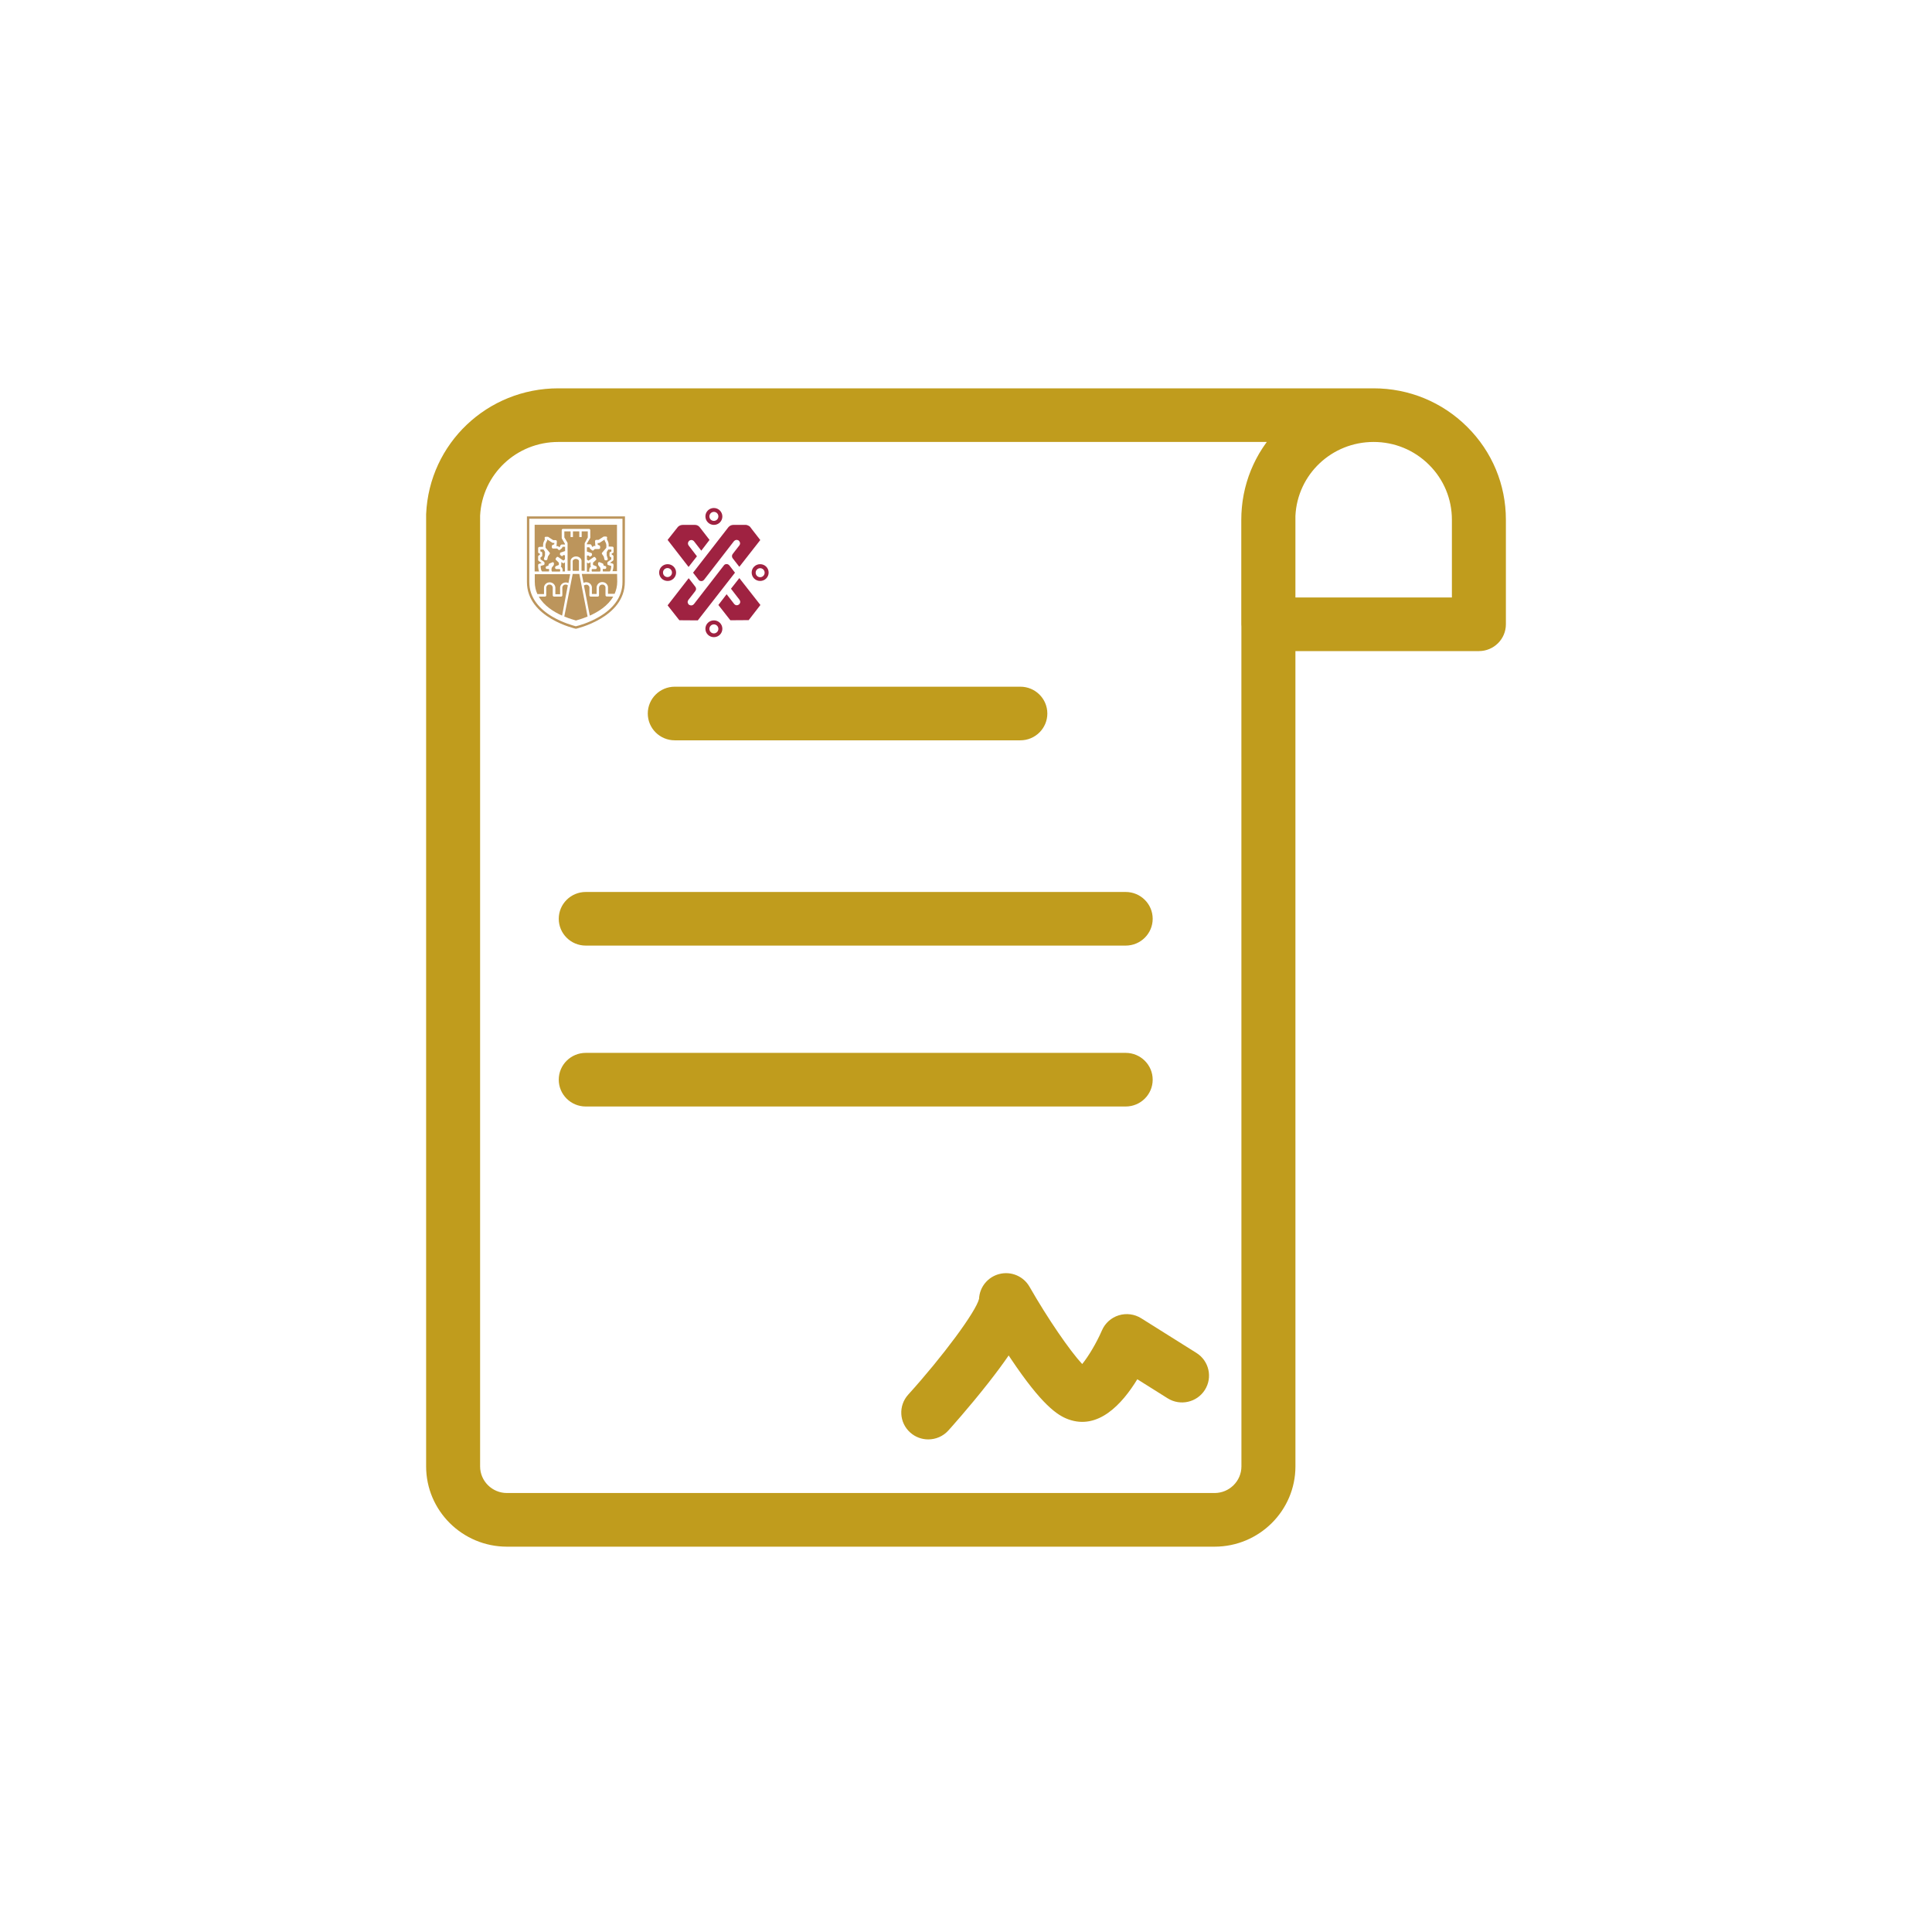 <svg width="148" height="148" viewBox="0 0 148 148" fill="none" xmlns="http://www.w3.org/2000/svg">
<g filter="url(#filter0_dd_11511_122511)">
<rect x="8" y="5.5" width="132" height="132" rx="18.302" fill="white"/>
<path d="M32.643 36.836V109.717C32.643 113.108 35.421 115.867 38.835 115.867H93.043C96.458 115.867 99.236 113.108 99.236 109.717L99.235 47.262H113.29C114.432 47.262 115.358 46.343 115.358 45.208V37.198C115.358 34.508 114.304 31.981 112.39 30.081C110.477 28.18 107.932 27.133 105.224 27.133H42.768C37.332 27.133 32.886 31.356 32.645 36.745C32.643 36.775 32.642 36.806 32.642 36.836L32.643 36.836ZM97.043 31.241C97.03 31.259 97.017 31.278 97.004 31.295C96.979 31.33 96.954 31.364 96.93 31.399C96.87 31.483 96.812 31.568 96.754 31.655C96.729 31.692 96.705 31.73 96.68 31.767C96.615 31.868 96.552 31.971 96.49 32.074C96.478 32.093 96.466 32.113 96.454 32.132C96.383 32.255 96.314 32.379 96.248 32.505C96.228 32.541 96.211 32.577 96.192 32.614C96.144 32.707 96.098 32.801 96.053 32.896C96.033 32.939 96.013 32.981 95.993 33.024C95.947 33.124 95.903 33.225 95.861 33.327C95.847 33.36 95.833 33.391 95.82 33.423C95.766 33.556 95.715 33.69 95.667 33.825C95.655 33.858 95.645 33.892 95.633 33.925C95.597 34.031 95.562 34.136 95.53 34.244C95.516 34.289 95.502 34.335 95.489 34.38C95.459 34.483 95.431 34.587 95.404 34.691C95.394 34.731 95.384 34.77 95.373 34.811C95.338 34.953 95.307 35.095 95.279 35.24C95.274 35.263 95.271 35.287 95.266 35.309C95.243 35.432 95.222 35.555 95.203 35.68C95.197 35.726 95.19 35.773 95.183 35.82C95.169 35.927 95.156 36.035 95.145 36.144C95.141 36.188 95.135 36.233 95.131 36.279C95.118 36.429 95.107 36.579 95.099 36.731C95.091 36.887 95.088 37.041 95.088 37.198V45.208C95.088 45.271 95.091 45.331 95.096 45.392L95.099 109.716C95.099 110.842 94.176 111.757 93.042 111.757H38.834C37.7 111.757 36.778 110.841 36.778 109.716V36.885C36.942 33.717 39.565 31.241 42.767 31.241L97.043 31.241ZM111.222 37.198V43.154H99.235V36.899C99.392 33.724 102.017 31.241 105.224 31.241C106.827 31.241 108.334 31.86 109.466 32.986C110.598 34.11 111.222 35.607 111.222 37.198Z" fill="#C09C1D"/>
<path d="M51.691 54.097H78.163C79.305 54.097 80.231 53.178 80.231 52.043C80.231 50.909 79.305 49.989 78.163 49.989H51.691C50.549 49.989 49.623 50.909 49.623 52.043C49.623 53.178 50.549 54.097 51.691 54.097Z" fill="#C09C1D"/>
<path d="M44.871 82.148H86.233C87.374 82.148 88.301 81.228 88.301 80.094C88.301 78.96 87.374 78.04 86.233 78.04H44.871C43.73 78.04 42.803 78.96 42.803 80.094C42.803 81.228 43.729 82.148 44.871 82.148Z" fill="#C09C1D"/>
<path d="M44.871 69.822H86.233C87.374 69.822 88.301 68.902 88.301 67.768C88.301 66.634 87.374 65.714 86.233 65.714H44.871C43.73 65.714 42.803 66.634 42.803 67.768C42.803 68.902 43.729 69.822 44.871 69.822Z" fill="#C09C1D"/>
<path d="M85.704 98.144C85.126 98.322 84.656 98.742 84.416 99.294C84.003 100.25 83.373 101.304 82.901 101.877C81.952 100.858 80.26 98.396 78.865 95.955C78.401 95.144 77.446 94.744 76.537 94.984C75.658 95.216 75.038 95.988 75 96.883C74.757 97.867 72.243 101.269 69.571 104.223C68.808 105.066 68.878 106.365 69.727 107.123C70.122 107.476 70.616 107.65 71.109 107.65C71.675 107.65 72.239 107.42 72.647 106.969C72.71 106.899 74.204 105.246 75.722 103.309C76.342 102.518 76.851 101.827 77.269 101.219C77.326 101.306 77.384 101.392 77.442 101.48C79.81 105.013 80.995 105.805 81.842 106.113C84.123 106.943 85.952 104.961 87.123 103.042L89.444 104.5C90.41 105.106 91.687 104.82 92.297 103.861C92.907 102.902 92.619 101.633 91.654 101.027L87.421 98.37C86.91 98.049 86.282 97.967 85.704 98.144Z" fill="#C09C1D"/>
<path d="M53.502 41.784C53.55 41.86 53.626 41.899 53.731 41.899C53.865 41.908 53.961 41.764 53.961 41.764L56.225 38.84C56.416 38.649 56.598 38.802 56.598 38.802C56.779 38.994 56.645 39.157 56.645 39.157L56.139 39.809V39.818C56.091 39.866 56.072 39.924 56.072 39.991C56.072 40.048 56.091 40.106 56.129 40.154L56.636 40.806L58.241 38.754L57.601 37.93L57.486 37.776C57.381 37.623 57.152 37.594 57.152 37.594H56.187C55.929 37.594 55.795 37.776 55.795 37.776L53.091 41.256L53.502 41.784Z" fill="#9F2241"/>
<path d="M53.388 40L52.748 39.166C52.614 38.955 52.805 38.802 52.805 38.802C53.044 38.658 53.187 38.879 53.187 38.879L53.722 39.569L54.353 38.744L53.627 37.805C53.455 37.556 53.187 37.594 53.187 37.594H52.318C52.041 37.594 51.916 37.767 51.916 37.767L51.142 38.744L52.748 40.815L53.388 40Z" fill="#9F2241"/>
<path d="M55.881 40.71C55.881 40.71 55.805 40.595 55.662 40.595C55.509 40.595 55.451 40.7 55.451 40.7L53.158 43.662C52.977 43.864 52.767 43.701 52.767 43.701C52.585 43.509 52.738 43.337 52.738 43.337L53.254 42.675V42.665C53.302 42.617 53.321 42.56 53.321 42.493C53.321 42.435 53.302 42.378 53.263 42.33L52.757 41.678L51.142 43.758L52.041 44.899L53.455 44.909L56.302 41.256L55.881 40.71Z" fill="#9F2241"/>
<path d="M55.996 42.484L56.646 43.327C56.799 43.538 56.608 43.692 56.608 43.692C56.359 43.864 56.206 43.605 56.206 43.605L55.662 42.906L55.031 43.73L55.948 44.9L57.353 44.89L58.251 43.73L56.636 41.669L55.996 42.484Z" fill="#9F2241"/>
<path d="M58.231 41.601C58.04 41.601 57.887 41.448 57.887 41.256C57.887 41.064 58.04 40.911 58.231 40.911C58.422 40.911 58.575 41.064 58.575 41.256C58.575 41.448 58.422 41.601 58.231 41.601ZM58.231 40.604C57.868 40.604 57.581 40.892 57.581 41.246C57.581 41.601 57.868 41.889 58.231 41.889C58.594 41.889 58.881 41.601 58.881 41.246C58.881 40.892 58.594 40.604 58.231 40.604Z" fill="#9F2241"/>
<path d="M54.687 36.597C54.878 36.597 55.031 36.75 55.031 36.942C55.031 37.134 54.878 37.287 54.687 37.287C54.495 37.287 54.343 37.134 54.343 36.942C54.343 36.75 54.505 36.597 54.687 36.597ZM54.687 37.594C55.05 37.594 55.336 37.306 55.336 36.952C55.336 36.597 55.05 36.3 54.687 36.3C54.324 36.3 54.037 36.587 54.037 36.942C54.037 37.297 54.324 37.594 54.687 37.594Z" fill="#9F2241"/>
<path d="M50.789 41.246C50.789 41.055 50.942 40.901 51.133 40.901C51.324 40.901 51.477 41.055 51.477 41.246C51.477 41.438 51.324 41.591 51.133 41.591C50.942 41.591 50.789 41.438 50.789 41.246ZM51.792 41.246C51.792 40.892 51.505 40.604 51.142 40.604C50.779 40.604 50.493 40.892 50.493 41.246C50.493 41.601 50.779 41.889 51.142 41.889C51.496 41.898 51.792 41.601 51.792 41.246Z" fill="#9F2241"/>
<path d="M54.687 45.906C54.495 45.906 54.343 45.753 54.343 45.561C54.343 45.369 54.495 45.216 54.687 45.216C54.878 45.216 55.031 45.369 55.031 45.561C55.031 45.743 54.878 45.906 54.687 45.906ZM54.687 44.909C54.324 44.909 54.037 45.197 54.037 45.551C54.037 45.906 54.324 46.194 54.687 46.194C55.05 46.194 55.336 45.906 55.336 45.551C55.336 45.197 55.05 44.909 54.687 44.909Z" fill="#9F2241"/>
<path d="M47.875 36.942H40.365V41.966C40.365 44.727 44.11 45.551 44.11 45.551H44.12C44.12 45.551 47.865 44.717 47.865 41.966L47.875 36.942ZM47.684 37.124V41.966C47.684 42.55 47.502 43.097 47.139 43.576C46.843 43.969 46.432 44.324 45.906 44.631C45.113 45.1 44.301 45.321 44.11 45.359C43.929 45.311 43.126 45.1 42.323 44.631C41.798 44.324 41.387 43.969 41.091 43.576C40.728 43.097 40.546 42.55 40.546 41.966V37.124H47.684Z" fill="#BC955C"/>
<path d="M45.027 38.552V38.092H44.559V38.524H44.377V38.092H43.89V38.524H43.708V38.092H43.231V38.552L43.47 38.955C43.479 38.974 43.479 38.984 43.479 39.003V41.112H43.708V40.355C43.708 40.173 43.909 40.01 44.129 40.01C44.358 40.01 44.549 40.173 44.549 40.355V41.112H44.788V40.316C44.788 40.307 44.788 40.307 44.788 40.307V39.914V39.904V39.617V39.492V39.013C44.788 38.993 44.798 38.984 44.807 38.965L45.027 38.552Z" fill="#BC955C"/>
<path d="M43.278 41.16V40.46L43.202 40.518C43.173 40.537 43.135 40.537 43.106 40.508L43.001 40.441C43.001 40.45 43.001 40.45 43.001 40.45L42.992 40.719C42.992 40.748 42.972 40.776 42.953 40.786C42.963 40.796 42.972 40.796 42.982 40.805C43.106 40.901 43.116 41.045 43.087 41.16H43.278Z" fill="#BC955C"/>
<path d="M44.11 40.202C43.966 40.202 43.871 40.308 43.871 40.355V41.113H44.349V40.355C44.358 40.298 44.253 40.202 44.11 40.202Z" fill="#BC955C"/>
<path d="M41.301 41.16C41.272 41.102 41.253 41.035 41.243 40.949C41.215 40.795 41.224 40.671 41.224 40.661C41.224 40.623 41.253 40.594 41.291 40.575L41.492 40.517L41.263 40.355C41.234 40.335 41.224 40.307 41.224 40.278V40.019C41.224 39.981 41.243 39.952 41.272 39.933L41.358 39.885V39.798L41.291 39.77C41.253 39.76 41.224 39.731 41.224 39.683V39.377C41.224 39.329 41.263 39.281 41.32 39.281L41.606 39.271C41.597 39.194 41.597 39.089 41.616 39.003C41.645 38.888 41.712 38.763 41.74 38.706L41.721 38.6C41.712 38.571 41.731 38.552 41.74 38.533C41.759 38.514 41.779 38.504 41.807 38.504H41.96C41.979 38.504 41.998 38.514 42.008 38.523L42.38 38.763H42.562C42.591 38.763 42.61 38.773 42.629 38.792C42.648 38.811 42.657 38.83 42.657 38.859L42.638 39.156C42.638 39.185 42.629 39.204 42.61 39.223H42.724C42.753 39.223 42.772 39.233 42.791 39.252L42.839 39.31L42.877 39.281L42.944 39.147C42.963 39.118 42.992 39.099 43.03 39.099H43.279V39.051L43.04 38.639C43.03 38.619 43.03 38.61 43.03 38.591V37.996C43.03 37.948 43.068 37.9 43.126 37.9H43.699H43.88H44.368H44.559H45.123C45.17 37.9 45.218 37.939 45.218 37.996V38.571C45.218 38.591 45.209 38.6 45.199 38.619L44.96 39.022V39.08H45.209C45.247 39.08 45.275 39.099 45.294 39.127L45.361 39.262L45.4 39.29L45.447 39.233C45.467 39.214 45.486 39.204 45.514 39.204H45.629C45.61 39.185 45.6 39.166 45.6 39.137L45.581 38.84C45.581 38.811 45.591 38.792 45.61 38.773C45.629 38.754 45.648 38.744 45.677 38.744H45.849L46.221 38.504C46.24 38.495 46.25 38.485 46.269 38.485H46.422C46.451 38.485 46.47 38.495 46.489 38.514C46.508 38.533 46.517 38.562 46.508 38.581L46.489 38.686C46.517 38.744 46.584 38.869 46.613 38.984C46.632 39.07 46.632 39.175 46.623 39.252L46.909 39.262C46.957 39.262 47.005 39.3 47.005 39.358V39.664C47.005 39.703 46.986 39.731 46.947 39.751L46.861 39.779V39.866L46.947 39.913C46.976 39.933 46.995 39.961 46.995 40V40.259C46.995 40.287 46.976 40.316 46.957 40.335L46.728 40.498L46.928 40.556C46.967 40.565 46.986 40.604 46.995 40.642C46.995 40.652 47.005 40.776 46.976 40.93C46.957 41.016 46.947 41.083 46.919 41.141H47.253H47.263V37.584H40.957V41.16H41.301Z" fill="#BC955C"/>
<path d="M45.247 40.805C45.256 40.796 45.266 40.796 45.276 40.786C45.256 40.767 45.237 40.748 45.237 40.719V40.45C45.237 40.441 45.237 40.441 45.237 40.441L45.142 40.518C45.113 40.537 45.075 40.537 45.037 40.527L44.96 40.479V41.179H45.142C45.123 41.045 45.123 40.911 45.247 40.805Z" fill="#BC955C"/>
<path d="M46.48 43.078C46.432 43.078 46.384 43.039 46.384 42.982V42.378C46.384 42.33 46.355 42.273 46.317 42.234C46.279 42.196 46.222 42.157 46.126 42.167C45.983 42.167 45.897 42.282 45.887 42.388V42.992C45.887 43.02 45.878 43.039 45.859 43.059C45.84 43.078 45.82 43.087 45.792 43.087H45.247C45.199 43.087 45.152 43.049 45.152 42.992V42.388C45.152 42.34 45.123 42.282 45.085 42.244C45.047 42.205 44.989 42.167 44.894 42.177C44.836 42.177 44.779 42.205 44.731 42.234L45.18 44.544C45.811 44.267 46.566 43.797 46.977 43.087L46.48 43.078Z" fill="#BC955C"/>
<path d="M45.008 44.592L44.378 41.352H43.871L43.231 44.592C43.231 44.602 43.231 44.602 43.222 44.611C43.661 44.794 44.015 44.88 44.12 44.918C44.225 44.889 44.578 44.794 45.018 44.611C45.018 44.602 45.018 44.602 45.008 44.592Z" fill="#BC955C"/>
<path d="M43.498 42.224C43.46 42.186 43.403 42.166 43.336 42.166H43.326C43.231 42.166 43.173 42.205 43.145 42.243C43.106 42.282 43.078 42.339 43.078 42.387V42.991C43.078 43.039 43.04 43.087 42.982 43.087H42.438C42.409 43.087 42.39 43.077 42.371 43.058C42.352 43.039 42.342 43.02 42.342 42.991V42.387C42.333 42.282 42.246 42.166 42.103 42.166H42.094C41.998 42.166 41.941 42.205 41.912 42.243C41.874 42.282 41.845 42.339 41.845 42.387V42.991C41.845 43.039 41.807 43.087 41.75 43.087H41.272C41.673 43.796 42.419 44.256 43.059 44.544L43.498 42.224Z" fill="#BC955C"/>
<path d="M47.272 41.352H44.568L44.702 42.033C44.759 42.004 44.826 41.985 44.893 41.985C45.017 41.985 45.132 42.023 45.218 42.109C45.294 42.186 45.342 42.291 45.342 42.378V42.886H45.705V42.378C45.705 42.368 45.705 42.368 45.705 42.368C45.724 42.148 45.906 41.975 46.126 41.975C46.25 41.975 46.365 42.014 46.451 42.1C46.527 42.176 46.575 42.282 46.575 42.368V42.876H47.081C47.205 42.598 47.282 42.291 47.282 41.937L47.272 41.352Z" fill="#BC955C"/>
<path d="M41.673 42.895V42.387C41.673 42.291 41.721 42.195 41.798 42.118C41.883 42.032 41.998 41.994 42.122 41.994C42.342 42.003 42.524 42.166 42.543 42.387C42.543 42.396 42.543 42.396 42.543 42.396V42.904H42.906V42.396C42.906 42.3 42.954 42.205 43.03 42.128C43.116 42.042 43.231 42.003 43.355 42.003C43.422 42.003 43.489 42.023 43.546 42.051L43.68 41.371H40.966V41.955C40.966 42.31 41.043 42.626 41.167 42.895H41.673Z" fill="#BC955C"/>
<path d="M41.893 40.969H42.046C42.056 40.988 42.065 41.007 42.065 41.026C42.065 41.036 42.065 41.055 42.065 41.065C42.065 41.093 42.056 41.132 42.056 41.16H41.53C41.454 41.112 41.415 40.901 41.415 40.739L41.645 40.672C41.683 40.662 41.712 40.623 41.712 40.585V40.499C41.712 40.47 41.692 40.441 41.673 40.422L41.406 40.23V40.077L41.492 40.029C41.52 40.01 41.54 39.981 41.54 39.943V39.742C41.54 39.703 41.52 39.675 41.482 39.655L41.396 39.627V39.473H41.635L41.75 39.665V39.924L41.673 40.173C41.664 40.202 41.664 40.23 41.692 40.259C41.712 40.288 41.74 40.298 41.769 40.298H41.836C41.883 40.298 41.922 40.269 41.931 40.221C41.941 40.183 41.96 40.058 41.979 40.01C41.998 39.972 42.065 39.885 42.103 39.828C42.132 39.789 42.132 39.742 42.103 39.713L41.797 39.349C41.788 39.291 41.778 39.166 41.797 39.071C41.817 38.965 41.893 38.84 41.912 38.802C41.922 38.783 41.931 38.764 41.922 38.745L41.912 38.716H41.931L42.304 38.956C42.323 38.965 42.333 38.975 42.352 38.975H42.466L42.457 39.08L42.333 39.128C42.304 39.147 42.275 39.176 42.275 39.214V39.31C42.275 39.358 42.313 39.406 42.371 39.406H42.686L42.772 39.492C42.801 39.531 42.858 39.531 42.896 39.502C42.896 39.502 43.04 39.387 43.049 39.377L43.097 39.272H43.288V39.483V39.598C43.288 39.598 42.954 39.713 42.925 39.722C42.906 39.732 42.887 39.837 42.896 39.857C42.906 39.885 42.896 39.895 42.934 39.914C42.934 39.914 43.03 39.991 43.059 40L43.154 39.905L43.279 39.924V40.24L43.154 40.326L42.763 40.058C42.724 40.029 42.667 40.039 42.638 40.077L42.581 40.154C42.552 40.192 42.552 40.25 42.591 40.278L42.81 40.489V40.662L42.581 40.758C42.543 40.777 42.524 40.806 42.524 40.844V40.882C42.524 40.93 42.562 40.978 42.619 40.978H42.887C42.934 41.036 42.915 41.112 42.896 41.17H42.285C42.266 41.151 42.256 41.112 42.247 41.065C42.247 41.055 42.247 41.036 42.247 41.026C42.247 40.969 42.256 40.911 42.266 40.873L42.409 40.691C42.419 40.672 42.428 40.652 42.428 40.643L42.438 40.556C42.438 40.528 42.419 40.499 42.4 40.47C42.38 40.441 42.342 40.451 42.313 40.461L42.084 40.556C42.056 40.566 42.036 40.595 42.027 40.623L42.008 40.719L41.874 40.758C41.836 40.767 41.807 40.806 41.807 40.844V40.882C41.797 40.93 41.845 40.969 41.893 40.969Z" fill="#BC955C"/>
<path d="M46.346 40.968H46.193C46.183 40.987 46.174 41.007 46.174 41.026C46.174 41.035 46.174 41.055 46.174 41.064C46.174 41.093 46.183 41.131 46.183 41.16H46.709C46.785 41.112 46.823 40.901 46.823 40.738L46.594 40.671C46.556 40.662 46.527 40.623 46.527 40.585V40.499C46.527 40.47 46.546 40.441 46.565 40.422L46.823 40.24V40.086L46.737 40.038C46.709 40.019 46.69 39.99 46.69 39.952V39.751C46.69 39.712 46.709 39.684 46.747 39.665L46.833 39.636V39.482H46.594L46.479 39.674V39.933L46.556 40.182C46.565 40.211 46.565 40.24 46.537 40.269C46.518 40.297 46.489 40.307 46.46 40.307H46.393C46.346 40.307 46.307 40.278 46.298 40.23C46.288 40.192 46.269 40.067 46.25 40.019C46.231 39.981 46.164 39.895 46.126 39.837C46.097 39.799 46.097 39.751 46.126 39.722L46.441 39.358C46.451 39.3 46.46 39.176 46.441 39.08C46.422 38.974 46.346 38.85 46.327 38.811C46.317 38.792 46.307 38.773 46.317 38.754L46.327 38.725H46.307L45.935 38.965C45.916 38.974 45.906 38.984 45.887 38.984H45.782L45.791 39.118L45.916 39.166C45.954 39.185 45.973 39.214 45.973 39.252V39.348C45.973 39.396 45.935 39.444 45.877 39.444H45.562L45.476 39.53C45.447 39.569 45.39 39.569 45.352 39.54C45.352 39.54 45.209 39.425 45.199 39.415L45.151 39.31H44.96V39.521V39.636C44.96 39.636 45.295 39.751 45.323 39.76C45.342 39.77 45.361 39.876 45.352 39.895C45.342 39.923 45.352 39.933 45.314 39.952C45.314 39.952 45.218 40.029 45.19 40.038L45.094 39.943H44.96V40.259L45.084 40.336L45.476 40.067C45.514 40.038 45.572 40.048 45.6 40.086L45.658 40.163C45.686 40.201 45.686 40.259 45.648 40.288L45.428 40.489V40.662L45.658 40.757C45.696 40.777 45.715 40.805 45.715 40.844V40.882C45.715 40.93 45.677 40.978 45.62 40.978H45.352C45.304 41.035 45.323 41.112 45.342 41.17H45.963C45.983 41.151 45.992 41.112 46.002 41.064C46.002 41.055 46.002 41.035 46.002 41.026C46.002 40.968 45.992 40.911 45.983 40.873L45.839 40.69C45.83 40.671 45.82 40.652 45.82 40.642L45.811 40.547C45.811 40.518 45.83 40.489 45.849 40.46C45.877 40.441 45.906 40.441 45.935 40.451L46.164 40.547C46.193 40.556 46.212 40.585 46.221 40.614L46.24 40.709L46.374 40.748C46.413 40.757 46.441 40.796 46.441 40.834V40.873C46.441 40.93 46.403 40.968 46.346 40.968Z" fill="#BC955C"/>
</g>
<defs>
<filter id="filter0_dd_11511_122511" x="0.156" y="0.271" width="147.688" height="147.688" filterUnits="userSpaceOnUse" color-interpolation-filters="sRGB">
<feFlood flood-opacity="0" result="BackgroundImageFix"/>
<feColorMatrix in="SourceAlpha" type="matrix" values="0 0 0 0 0 0 0 0 0 0 0 0 0 0 0 0 0 0 127 0" result="hardAlpha"/>
<feOffset dy="2.615"/>
<feGaussianBlur stdDeviation="3.922"/>
<feColorMatrix type="matrix" values="0 0 0 0 0.247 0 0 0 0 0.247 0 0 0 0 0.267 0 0 0 0.15 0"/>
<feBlend mode="normal" in2="BackgroundImageFix" result="effect1_dropShadow_11511_122511"/>
<feColorMatrix in="SourceAlpha" type="matrix" values="0 0 0 0 0 0 0 0 0 0 0 0 0 0 0 0 0 0 127 0" result="hardAlpha"/>
<feOffset/>
<feColorMatrix type="matrix" values="0 0 0 0 0.247 0 0 0 0 0.247 0 0 0 0 0.267 0 0 0 0.05 0"/>
<feBlend mode="normal" in2="effect1_dropShadow_11511_122511" result="effect2_dropShadow_11511_122511"/>
<feBlend mode="normal" in="SourceGraphic" in2="effect2_dropShadow_11511_122511" result="shape"/>
</filter>
</defs>
</svg>
